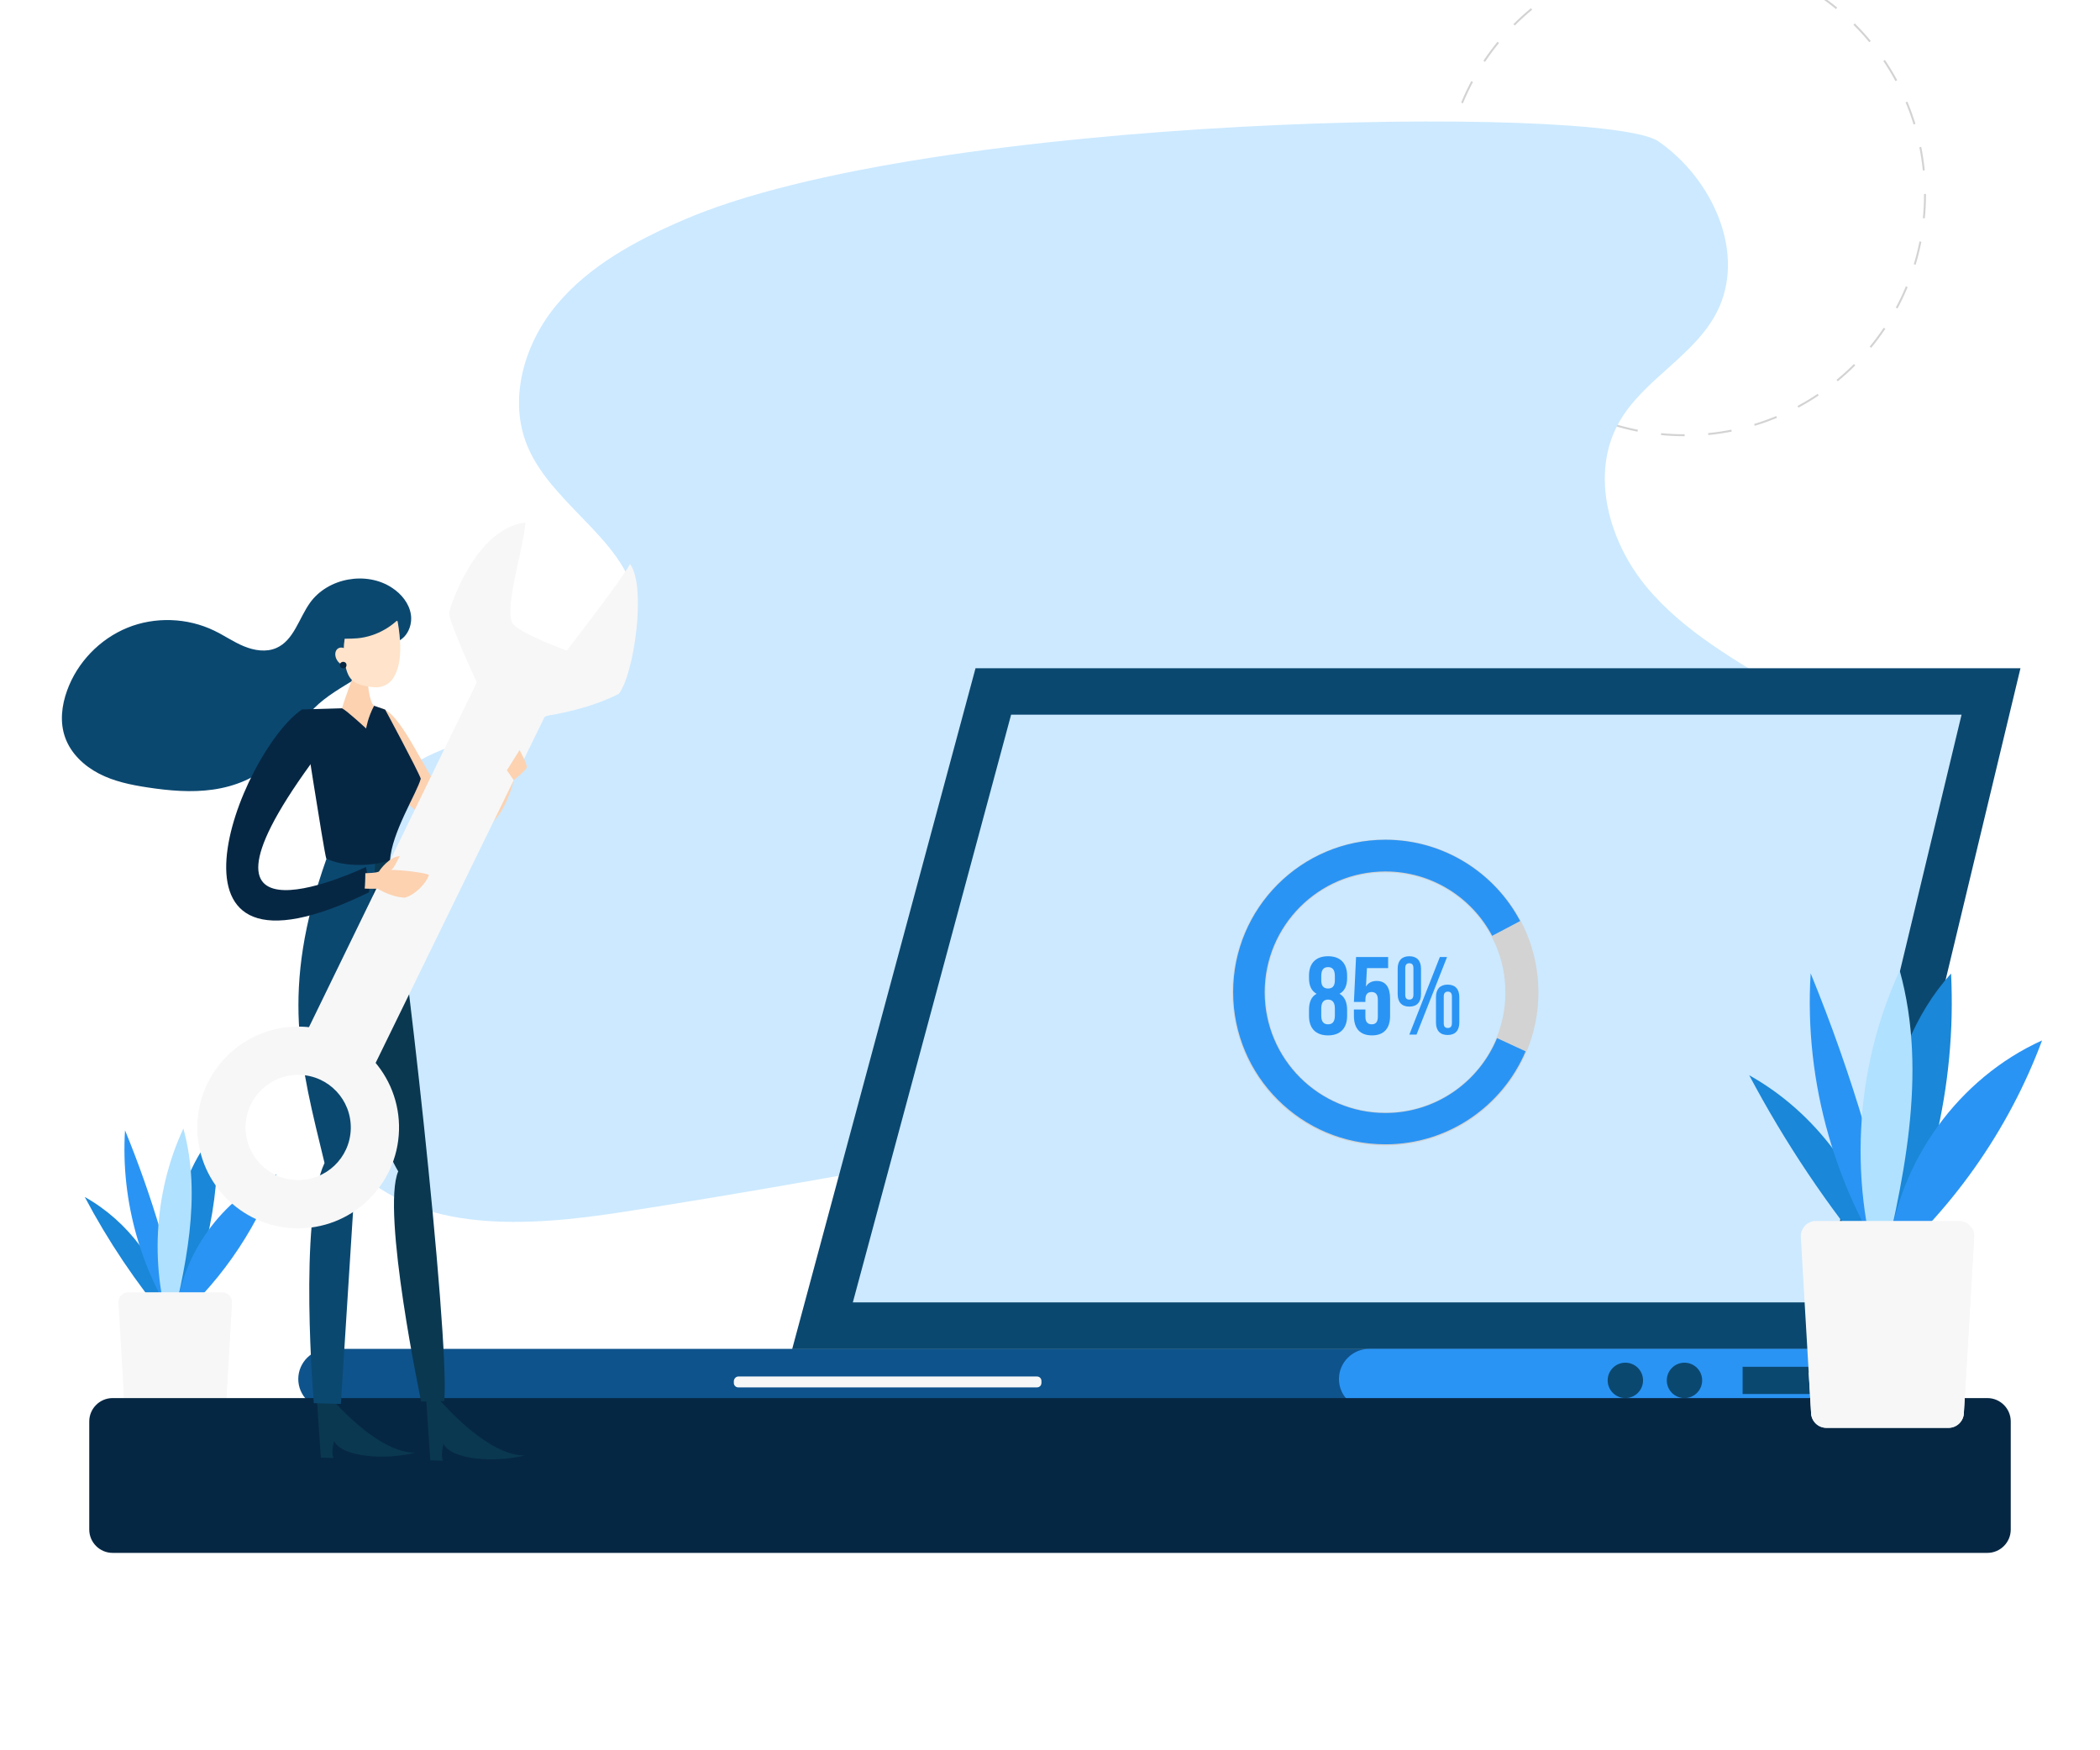 <svg xmlns="http://www.w3.org/2000/svg" xmlns:xlink="http://www.w3.org/1999/xlink" version="1.1" id="Layer_2" x="0px" y="0px" viewBox="0 200 1080 900" style="enable-background: new 0 200 1080 900" xml:space="preserve">
    <style xmlns="http://www.w3.org/2000/svg" type="text/css">
        .st0 {
            fill: #1a87d8;
        }
        .st1 {
            fill: #2a94f4;
        }
        .st2 {
            fill: #b0e1ff;
        }
        .st3 {
            fill: #f7f7f7;
        }
        .st4 {
            fill: none;
            stroke: #d3d3d3;
            stroke-miterlimit: 10;
            stroke-dasharray: 12.14, 12.14;
        }
        .st5 {
            fill: #cce9ff;
        }
        .st6 {
            fill: #0e538c;
        }
        .st7 {
            fill: #0b4870;
        }
        .st8 {
            fill: none;
            stroke: #d3d3d3;
            stroke-width: 17;
            stroke-miterlimit: 10;
        }
        .st9 {
            fill: #062743;
        }
        .st10 {
            fill: #0a3851;
        }
        .st11 {
            fill: #fcd2b1;
        }
        .st12 {
            fill: #062743;
        }
        .st13 {
            fill: #fcd2b1;
        }
        .st14 {
            fill: #ffe3ca;
        }
    </style>
    <g xmlns="http://www.w3.org/2000/svg">
        <g>
            <g>
                <path class="st0" d="M88.1,875.8c-5.4-25.2-22-47.7-44.5-60.3c12,22.7,26.4,44.1,42.9,63.9L88.1,875.8z" />
            </g>
            <g>
                <path class="st1" d="M94.2,885.3C72.8,855.4,62,818,64.3,781.2c13.9,33.9,24.4,69.2,31.2,105.2L94.2,885.3z" />
            </g>
            <g>
                <path class="st0" d="M88,886.3c-0.7-18.4-1.3-37,1.6-55.2s9.6-36.2,22-49.9c1.9,37.7-7.2,75.9-26,108.7L88,886.3z" />
            </g>
            <g>
                <path class="st2" d="M88.9,888c-12.1-34.8-10.1-74.3,5.4-107.7c9.7,34.9,1.1,72-7.5,107.2L88.9,888z" />
            </g>
            <g>
                <path class="st1" d="M90.5,875.1c3.3-30.5,23.7-58.7,51.7-71.3c-11.4,30.5-30.8,57.9-55.7,78.8L90.5,875.1z" />
            </g>
        </g>
        <path class="st3" d="M119.3,869.7l-3.5,59.3c0,2.9-2.3,5.2-5.2,5.2H69.6c-2.9,0-5.2-2.3-5.2-5.2l-0.8-13.4l-2.7-45.9   c0-2.9,2.3-5.2,5.2-5.2h48.1c1.9,0,3.5,1,4.4,2.5v0C119.1,867.8,119.3,868.7,119.3,869.7z" />
        <g>
            <path class="st3" d="M119.3,869.7l-3.5,59.3c0,2.9-2.3,5.2-5.2,5.2H69.6c-2.9,0-5.2-2.3-5.2-5.2l-0.8-13.4    c19.2-5.5,39-29.2,55-48.6C119.1,867.8,119.3,868.7,119.3,869.7z" />
        </g>
    </g>
    <g xmlns="http://www.w3.org/2000/svg">
        <circle class="st4" cx="866.3" cy="300.1" r="123.7" />
    </g>
    <g xmlns="http://www.w3.org/2000/svg">
        <path class="st5" d="M350.6,313.5c-23.9,10.4-47.6,23.2-64.3,43.2c-16.7,20-25.1,48.7-15,72.8c13.4,32.1,55.8,50.8,56,85.6   c0.1,24.9-22.9,43.9-46.1,53c-23.2,9.1-48.9,12.3-70,25.6c-31.9,20-46.8,58.7-52.9,95.8c-6.3,38.5-3.8,82.4,23.5,110.4   c33.9,34.7,89.9,30.8,137.9,23.4c64-9.9,127.7-21.5,191.5-33.1c139.7-25.5,279.4-50.9,419-76.4c15-2.7,30.6-5.7,42.7-14.9   c24.2-18.2,26.2-55.7,12.2-82.4c-14-26.8-40-45-65.8-60.7S866,525,846.7,501.7s-28.9-57.7-14.3-84.1c12.4-22.4,39-34.4,50.6-57.2   c15.3-30.1-2.3-68.5-30.1-87.7C825.2,253.5,476.7,258.3,350.6,313.5z" />
    </g>
    <g xmlns="http://www.w3.org/2000/svg">
        <g>
            <path class="st5" d="M168.9,912.2c-1.6,0-3-1.4-3-3c0-1.6,1.4-3,3-3h773.9v6.1H168.9z" />
            <path class="st6" d="M955.3,893.6H168.9c-8.5,0-15.5,7-15.5,15.5s7,15.5,15.5,15.5h786.4V893.6L955.3,893.6z" />
        </g>
        <g>
            <polygon class="st5" points="423,881.7 510.9,555.5 1024,555.5 945.6,881.7   " />
            <path class="st7" d="M1008.8,567.5l-72.6,302.2H438.6L520,567.5H1008.8 M1039.1,543.6H501.7l-94.3,350.1h547.6L1039.1,543.6    L1039.1,543.6z" />
        </g>
        <g>
            <path class="st5" d="M704.1,912.2c-1.6,0-3-1.4-3-3c0-1.6,1.4-3,3-3h238.7v6.1H704.1z" />
            <path class="st1" d="M955.3,893.6H704.1c-8.5,0-15.5,7-15.5,15.5s7,15.5,15.5,15.5h251.2V893.6L955.3,893.6z" />
        </g>
        <path class="st3" d="M379.7,907.8h153.6c1.3,0,2.3,1,2.3,2.3v1c0,1.3-1,2.3-2.3,2.3H379.7c-1.3,0-2.3-1-2.3-2.3v-1   C377.5,908.9,378.5,907.8,379.7,907.8z" />
        <rect x="896.2" y="902.8" class="st7" width="43.9" height="14" />
        <circle class="st7" cx="866.3" cy="909.8" r="9.1" />
        <circle class="st7" cx="835.9" cy="909.8" r="9.1" />
        <circle class="st8" cx="712.5" cy="710.3" r="70.2" />
        <g>
            <path class="st1" d="M769.9,733.8c-9.3,22.6-31.5,38.5-57.4,38.5c-34.2,0-62.1-27.8-62.1-62.1c0-34.2,27.8-62.1,62.1-62.1    c23.8,0,44.5,13.4,54.9,33.1l14.4-7.6c-13.1-24.8-39.3-41.8-69.3-41.8c-43.2,0-78.3,35.1-78.3,78.3c0,43.2,35.1,78.3,78.3,78.3    c32.4,0,60.2-19.7,72.1-47.8L769.9,733.8z" />
        </g>
        <g>
            <path class="st1" d="M683,732.4c-6.3,0-9.8-3.6-9.8-10v-3.1c0-3.8,1.1-6.8,3.9-8.3c-2.6-1.4-3.9-4.1-3.9-8v-1.3    c0-6.4,3.5-10,9.8-10s9.8,3.6,9.8,10v1.3c0,3.9-1.3,6.6-3.9,8c2.7,1.5,3.9,4.5,3.9,8.3v3.1C692.8,728.7,689.3,732.4,683,732.4z     M679.5,704.1c0,3.2,1.5,4.2,3.5,4.2c2,0,3.5-1,3.5-4.2v-2.2c0-3.6-1.5-4.6-3.5-4.6c-2,0-3.5,1-3.5,4.6V704.1z M683,726.7    c2,0,3.5-1,3.5-4.5v-3.7c0-3.1-1.3-4.5-3.5-4.5s-3.5,1.4-3.5,4.5v3.7C679.5,725.7,681,726.7,683,726.7z" />
            <path class="st1" d="M702.2,719.1v3.7c0,2.8,1.3,3.9,3.2,3.9c2,0,3.2-1,3.2-3.9V714c0-2.8-1.3-3.9-3.2-3.9c-2,0-3.2,1.1-3.2,3.9    v1.2h-5.9l1.1-23.1h16.5v5.7H703l-0.5,9.5c1.1-1.9,3-2.9,5.5-2.9c4.6,0,6.9,3.2,6.9,9.1v8.9c0,6.4-3.2,10-9.3,10    c-6.2,0-9.3-3.6-9.3-10v-3.3H702.2z" />
            <path class="st1" d="M718.8,698.1c0-4.1,2.1-6.4,6-6.4s6,2.3,6,6.4v13.1c0,4.1-2.1,6.4-6,6.4s-6-2.3-6-6.4V698.1z M722.7,711.5    c0,1.8,0.7,2.5,2.1,2.5c1.3,0,2.1-0.7,2.1-2.5v-13.7c0-1.8-0.8-2.5-2.1-2.5c-1.3,0-2.1,0.7-2.1,2.5V711.5z M740.5,692.1h3.7    l-15.7,39.9h-3.7L740.5,692.1z M738.5,712.7c0-4.1,2.1-6.4,6-6.4c3.9,0,6,2.3,6,6.4v13.1c0,4.1-2.1,6.4-6,6.4c-3.9,0-6-2.3-6-6.4    V712.7z M742.5,726.1c0,1.8,0.7,2.5,2.1,2.5c1.3,0,2.1-0.7,2.1-2.5v-13.7c0-1.8-0.8-2.5-2.1-2.5c-1.3,0-2.1,0.7-2.1,2.5V726.1z" />
        </g>
    </g>
    <path xmlns="http://www.w3.org/2000/svg" class="st9" d="M57.9,918.9h964.2c6.6,0,12,5.4,12,12v55.6c0,6.6-5.4,12-12,12H57.9c-6.6,0-12-5.4-12-12v-55.6  C45.9,924.3,51.3,918.9,57.9,918.9z" />
    <g xmlns="http://www.w3.org/2000/svg">
        <path class="st10" d="M167.6,916.1c6.8,7.7,27.7,30.9,46,30.9c-15.7,3.9-37.8,2.2-41.8-6c-1.8,6.9-0.2,8.7-0.2,8.7l-6.6-0.2   l-2.2-32.6L167.6,916.1z" />
        <path class="st10" d="M200.6,642.4c6.2,25.2,30.8,244.2,27.9,278c-3.5,0.1-11.9,0.3-11.9,0.3s-20.6-97.8-11.8-118.4   c-23.9-39.6-26.5-162.9-26.5-162.9L200.6,642.4z" />
        <path class="st7" d="M192.9,644.2l-17.6,277.7l-13.9-0.4c0,0-8-94.6,5.5-123.5c-12.4-51.3-23.1-88.3,1-156.4   C179.6,626.9,192.9,644.2,192.9,644.2z" />
        <path class="st11" d="M198.1,565c19,10.4,40.5,100,59,17.1c6.5,0.4,10.1,0.3,10.1,0.3s-4.3,92.9-73.1,15.1   C186.3,555,198.1,565,198.1,565z" />
        <g>
            <path class="st7" d="M204,530c5.4-2,8.2-8.4,7.3-14.1s-4.9-10.5-9.6-13.6c-13.2-8.8-33.1-5.2-42.3,7.7c-5.7,8-8.3,19.3-17.3,23.2    c-5.2,2.3-11.4,1.3-16.7-0.9c-5.3-2.2-10-5.5-15.2-8c-13.8-6.7-30.5-7.3-44.7-1.5s-25.8,17.8-31,32.3c-2.8,7.7-3.8,16.3-1,24.1    c2.9,8.2,9.7,14.6,17.4,18.6s16.4,5.8,25,7.1c11.2,1.7,22.5,2.7,33.7,1.1c11.2-1.6,22.2-6,30.3-13.8c8.5-8.2,13.3-19.6,21.6-28    c12.7-12.8,32.8-17.9,41.8-33.5" />
        </g>
        <path class="st12" d="M155.3,564.8c-32.2,22-82.8,151.4,34.5,94c0.5-3.1-1.6-13-1.6-13S85.6,695.1,159.7,593   C170.8,584.2,155.3,564.8,155.3,564.8z" />
        <path class="st12" d="M192.4,562.9c5.7,2,5.7,2,5.7,2s16.6,30.8,18.3,35.5c-2,7.4-15,27.8-15.8,42c-9,3-23.3,3.6-32.8-0.9   c-1.3-4-12.5-76.7-12.5-76.7l20.7-0.6L192.4,562.9z" />
        <g>
            <path class="st13" d="M189,549.5c0.2,2,0.9,11.6,3.4,13.4c-3.2,5.9-4.1,11.7-4.1,11.7s-9.8-9.1-12.4-10.4    c1.5-5.5,6.7-18.9,6.7-18.9L189,549.5z" />
            <path class="st14" d="M204.5,519.5c1.5,8.6,2.8,21.2-2.2,29.1c-2.1,3.3-5.9,5.1-9.7,4.8c-12.1-1-13.6-4.7-15.3-12.4    C175.4,532.3,177.1,501.5,204.5,519.5z" />
            <g>
                <path class="st7" d="M208.5,514.3c-5.8,7.8-15,13-24.6,13.9c-4.1,0.4-8.4,0-12.5,0.7c-4.1,0.7-8.3,2.6-10.3,6.3     C161.1,535.2,173.1,489.9,208.5,514.3z" />
            </g>

            <ellipse transform="matrix(0.844 -0.536 0.536 0.844 -260.732 178.622)" class="st14" cx="176.7" cy="537.5" rx="3.7" ry="4.9" />
            <circle class="st12" cx="176.5" cy="542" r="1.7" />
        </g>
        <path class="st10" d="M223.9,917.5c6.8,7.7,27.7,30.9,46,30.9c-15.7,3.9-37.8,2.2-41.8-6c-1.8,6.9-0.2,8.7-0.2,8.7l-6.6-0.2   l-2.2-32.6L223.9,917.5z" />
        <g>
            <polygon class="st3" points="245.2,550.9 154.5,737.2 189.4,754.3 280.3,568.2   " />
            <path class="st3" d="M245.2,550.9c0,0-14.8-32-14.2-35.8c0.6-3.8,13.7-43.4,39.2-46.4c-0.6,12.4-12.1,47-5.9,52.7    c6.3,5.7,27.2,13.1,27.2,13.1s28.9-37.3,32.5-44.5c8.6,11.3,2.1,57-5.8,66.8c-17,8.7-38.1,11.4-38.1,11.4l-18.5-0.5L245.2,550.9z" />
            <path class="st3" d="M101.5,778.3c-0.8,28.6,21.8,52.5,50.4,53.3c28.6,0.8,52.5-21.8,53.3-50.4c0.8-28.6-21.8-52.5-50.4-53.3    C126.2,727.1,102.3,749.7,101.5,778.3z M126.3,779c0.4-14.9,12.8-26.7,27.8-26.3c14.9,0.4,26.7,12.8,26.3,27.8    c-0.4,14.9-12.8,26.7-27.8,26.3C137.7,806.4,125.9,793.9,126.3,779z" />
        </g>
        <path class="st13" d="M187.9,649c0,0,6.6-0.1,7.1-1c0.5-0.9,5.2-7.4,10.6-7.8c-0.9,1.5-3,6.7-4.6,7.1c5.9,0,17.9,1.5,19.6,2.6   c-1.3,4.2-7,10.2-12.4,11.7c-7.5-0.4-13.9-4.6-13.9-4.6s-7.1,0.1-6.8-0.2S187.9,649,187.9,649z" />
        <path class="st13" d="M267.2,585.7c0,0,4.2,7.6,3.7,9c-0.6,1.5-6.7,6.5-6.7,6.5l-3.5-5.1L267.2,585.7z" />
    </g>
    <g xmlns="http://www.w3.org/2000/svg">
        <g>
            <g>
                <g>
                    <path class="st0" d="M967.6,845c-8.2-38.5-33.7-72.9-68-92.1c18.4,34.7,40.3,67.4,65.5,97.6L967.6,845z" />
                </g>
                <g>
                    <path class="st1" d="M976.8,859.5c-32.7-45.7-49.1-102.9-45.6-159c21.2,51.8,37.2,105.7,47.7,160.6L976.8,859.5z" />
                </g>
                <g>
                    <path class="st0" d="M967.5,861.1c-1-28.1-2-56.5,2.4-84.3c4.4-27.8,14.6-55.3,33.5-76.2c2.9,57.6-11.1,115.9-39.6,166      L967.5,861.1z" />
                </g>
                <g>
                    <path class="st2" d="M968.8,863.6c-18.4-53.2-15.4-113.4,8.2-164.5c14.8,53.4,1.7,110-11.4,163.8L968.8,863.6z" />
                </g>
                <g>
                    <path class="st1" d="M971.2,843.9c5.1-46.7,36.2-89.6,79-108.9c-17.3,46.5-47,88.4-85.1,120.3L971.2,843.9z" />
                </g>
            </g>
            <path class="st3" d="M1015.3,835.7l-5.3,90.6c0,4.4-3.6,7.9-7.9,7.9h-62.8c-4.4,0-7.9-3.6-7.9-7.9l-1.2-20.5l-4.1-70.1    c0-4.4,3.6-7.9,7.9-7.9h73.4c2.9,0,5.4,1.5,6.8,3.8v0C1014.9,832.8,1015.3,834.2,1015.3,835.7z" />
            <g>
                <path class="st3" d="M1015.3,835.7l-5.3,90.6c0,4.4-3.6,7.9-7.9,7.9h-62.8c-4.4,0-7.9-3.6-7.9-7.9l-1.2-20.5     c29.3-8.4,59.5-44.6,84-74.2C1014.9,832.8,1015.3,834.2,1015.3,835.7z" />
            </g>
        </g>
    </g>
</svg>